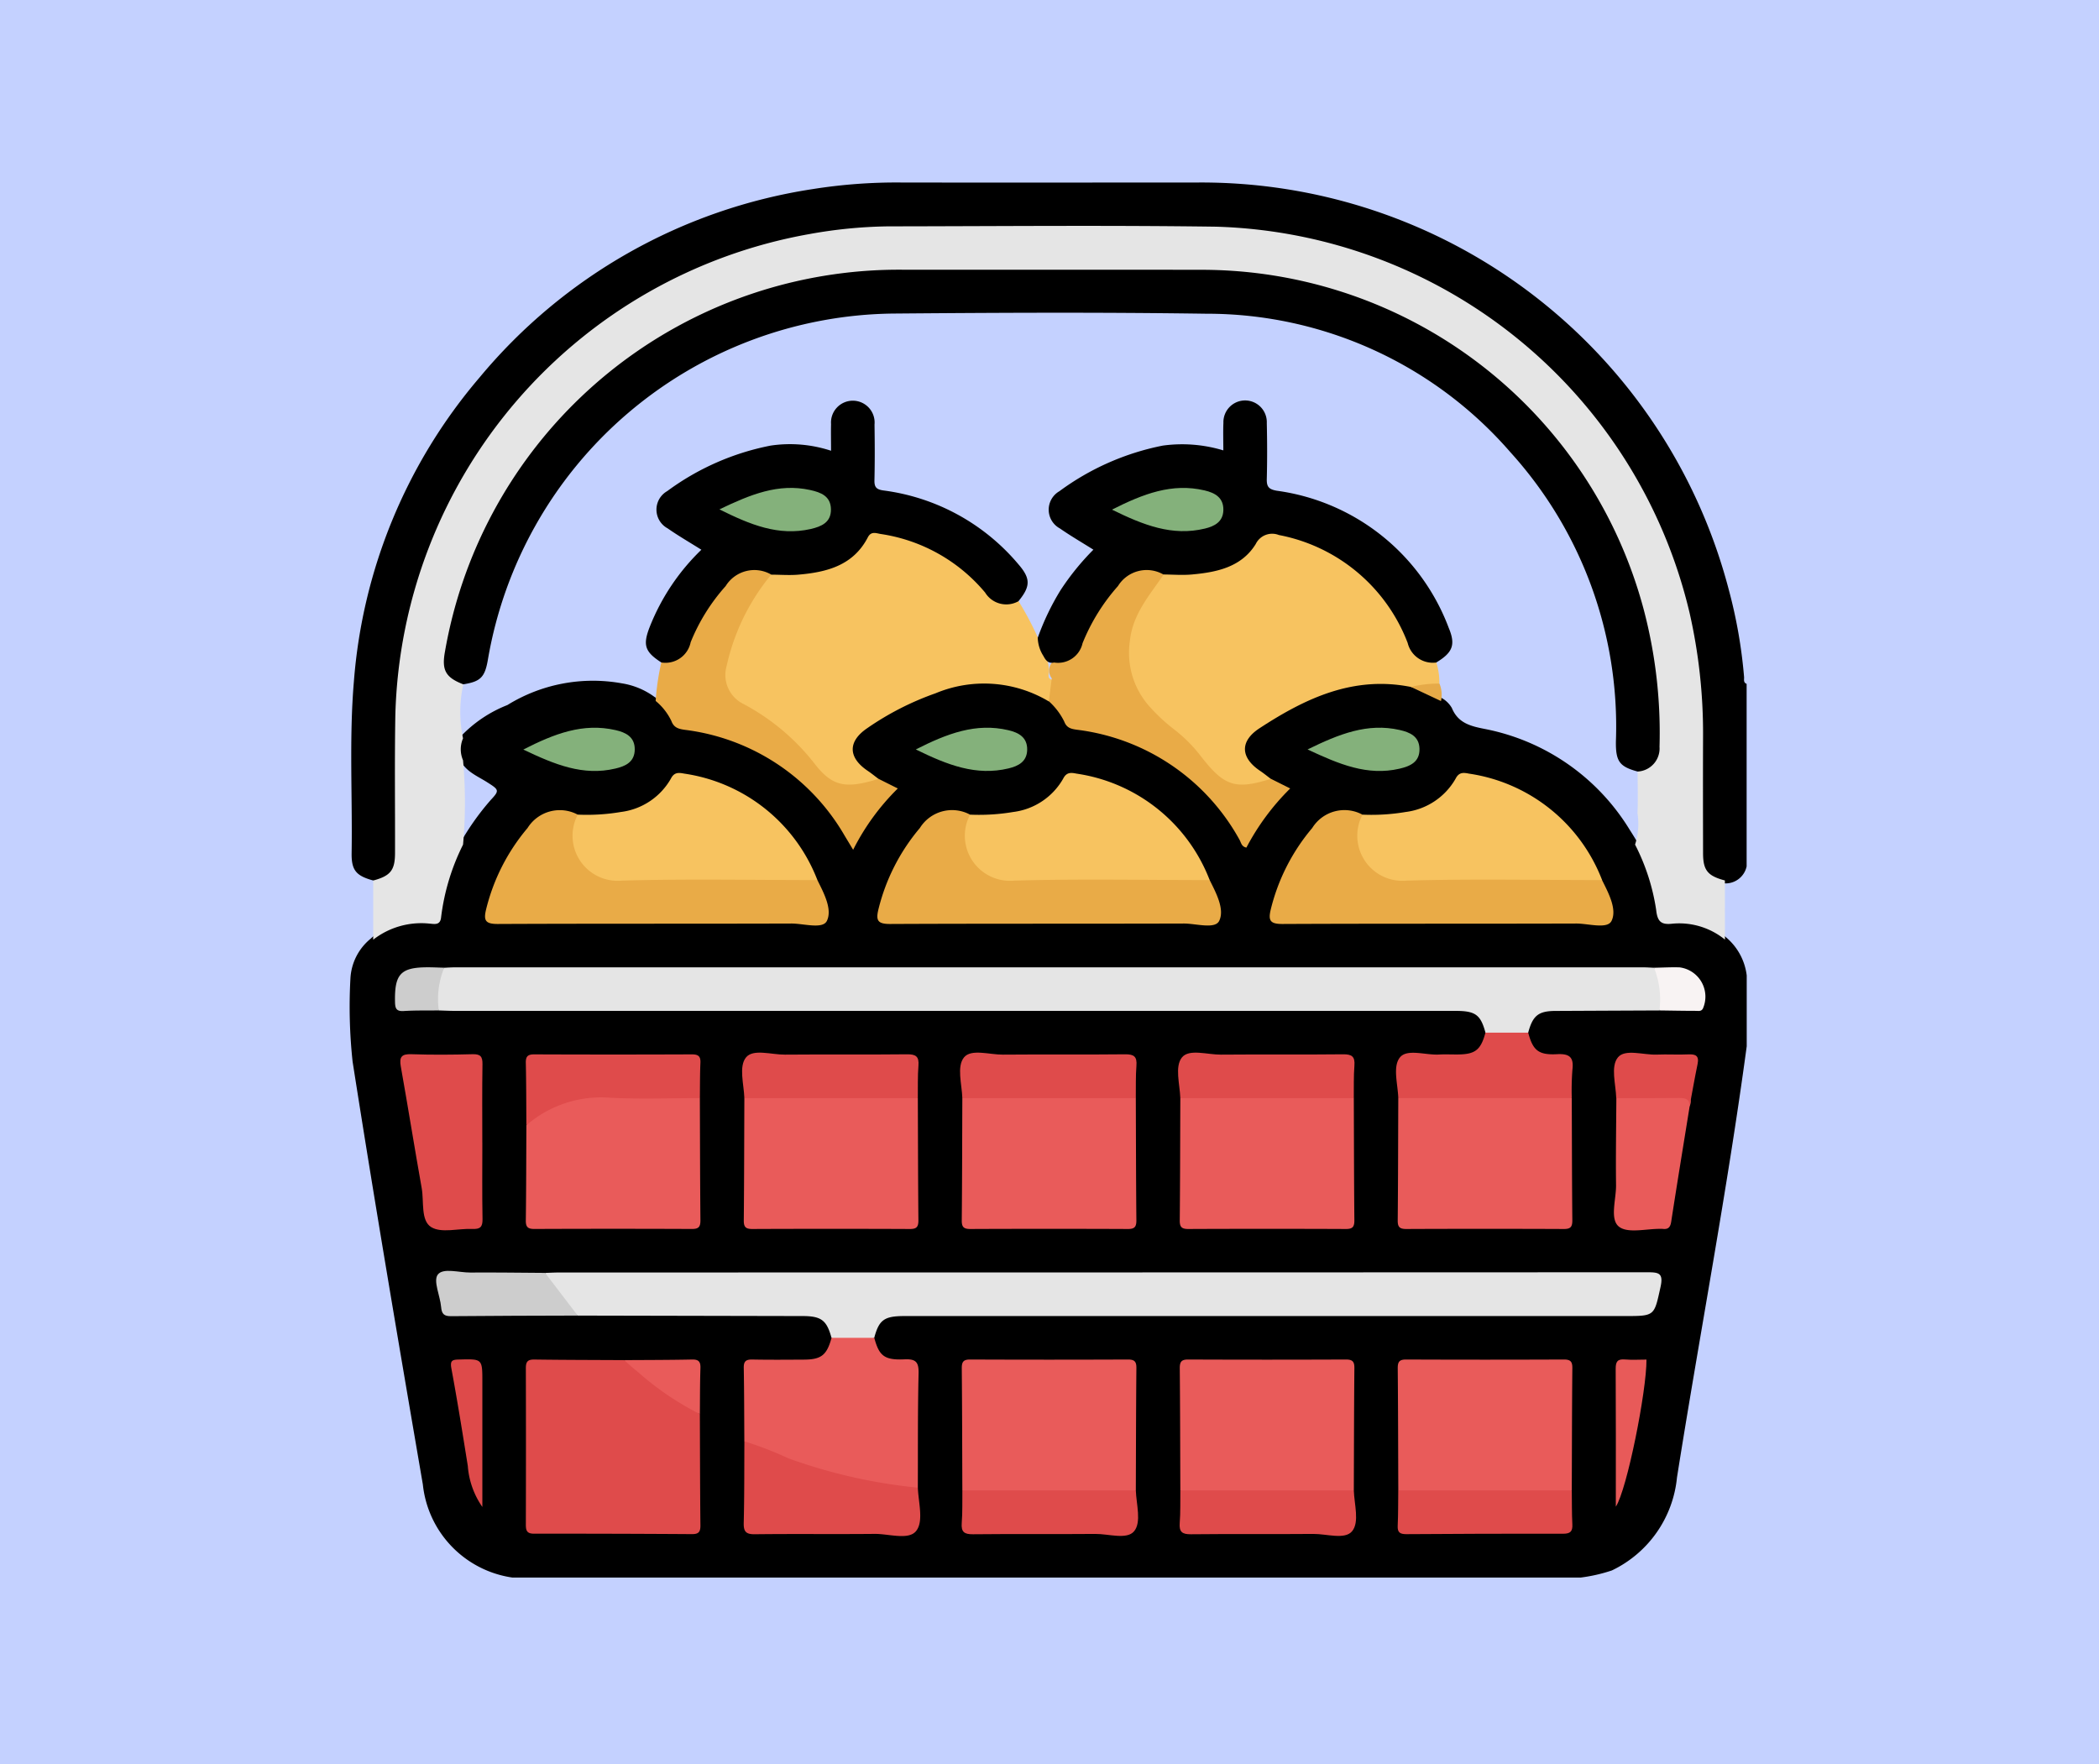<svg xmlns="http://www.w3.org/2000/svg" xmlns:xlink="http://www.w3.org/1999/xlink" width="138" height="116" viewBox="0 0 138 116">
  <defs>
    <clipPath id="clip-path">
      <rect id="Rectángulo_38695" data-name="Rectángulo 38695" width="91.832" height="91.721" fill="none"/>
    </clipPath>
  </defs>
  <g id="Grupo_161645" data-name="Grupo 161645" transform="translate(-722 -7519)">
    <rect id="Rectángulo_36141" data-name="Rectángulo 36141" width="138" height="116" transform="translate(722 7519)" fill="#c4d1ff"/>
    <g id="Grupo_161755" data-name="Grupo 161755" transform="translate(745 7531)">
      <g id="Grupo_161755-2" data-name="Grupo 161755" clip-path="url(#clip-path)">
        <path id="Trazado_142588" data-name="Trazado 142588" d="M80.905,115.5H10.683A6.915,6.915,0,0,1,4.8,109.378C3.211,100.12,1.635,90.86.182,81.58a33.7,33.7,0,0,1-.144-5.444A3.61,3.61,0,0,1,1.367,73.5,4.562,4.562,0,0,1,4.8,72.274c.646.039.965-.178,1.055-.871a14.283,14.283,0,0,1,1.325-4.057,16.969,16.969,0,0,1,2.087-2.971c.584-.623.54-.668-.219-1.151C8.387,62.8,7.6,62.509,7.24,61.717a1.689,1.689,0,0,1,.042-1.506,8.5,8.5,0,0,1,3.076-2.074,10.7,10.7,0,0,1,7.536-1.426,4.91,4.91,0,0,1,2.12.88,3.657,3.657,0,0,1,1.25,1.368,1.078,1.078,0,0,0,.914.614,14.33,14.33,0,0,1,10.439,6.91c.4.624.585.475.9-.028a13.4,13.4,0,0,1,1.294-1.818c.843-.952.833-.964-.276-1.553a10.456,10.456,0,0,1-1.093-.775,1.556,1.556,0,0,1-.055-2.435c3.087-2.186,6.342-3.944,10.348-3.153a5.467,5.467,0,0,1,2.211.914,1.862,1.862,0,0,1,.689.685c.428,1.019,1.266,1.224,2.25,1.419a14.246,14.246,0,0,1,9.54,6.756c.322.511.514.563.848.024a13.563,13.563,0,0,1,1.34-1.889c.836-.943.825-.957-.288-1.548a12.173,12.173,0,0,1-1.025-.717,1.583,1.583,0,0,1-.051-2.559c3.139-2.159,6.42-3.951,10.466-3.052a6.577,6.577,0,0,1,2.116.947,1.752,1.752,0,0,1,.622.629c.408.99,1.217,1.194,2.175,1.38a14.374,14.374,0,0,1,9.528,6.644c.195.3.377.606.562.911a14.025,14.025,0,0,1,1.357,4.049c.107.761.462.992,1.184.966a4.176,4.176,0,0,1,3.2,1.11,3.878,3.878,0,0,1,1.38,2.523v4.657c-1.28,9.491-3.087,18.9-4.585,28.352a7.589,7.589,0,0,1-4.277,6.109,10.6,10.6,0,0,1-2.065.471" transform="translate(0 -23.783)"/>
        <path id="Trazado_142589" data-name="Trazado 142589" d="M1.611,45.89C.48,45.583.168,45.217.186,44.079.245,40.32.017,36.557.335,32.8A34.866,34.866,0,0,1,8.594,12.821,35.4,35.4,0,0,1,30.518.429a35.055,35.055,0,0,1,5.8-.43C42.79.011,49.268,0,55.745,0a35.83,35.83,0,0,1,34.988,26.79,32.358,32.358,0,0,1,1,5.715c.013.162-.064.369.168.455v12a1.414,1.414,0,0,1-1.517,1.114c-1.179-.266-1.581-.74-1.591-2-.023-2.746.018-5.492-.013-8.237A32.808,32.808,0,0,0,59.816,3.348a29.159,29.159,0,0,0-3.747-.24c-6.656.023-13.312-.009-19.968.016A31.9,31.9,0,0,0,15.78,10.186,32.118,32.118,0,0,0,3.524,32.1c-.464,3.774-.149,7.572-.226,11.359A6.045,6.045,0,0,1,3.221,44.8a1.3,1.3,0,0,1-1.61,1.093" transform="translate(-0.068 0)"/>
        <path id="Trazado_142590" data-name="Trazado 142590" d="M8.579,35.062a8.351,8.351,0,0,0-.018,3.552,1.808,1.808,0,0,0,0,1.442,30.85,30.85,0,0,1,0,5.546,14.607,14.607,0,0,0-1.44,4.753c-.049.585-.457.46-.782.438a5.145,5.145,0,0,0-3.685,1.059q0-1.945,0-3.89c1.134-.305,1.433-.671,1.435-1.806.008-3.014-.031-6.028.02-9.042A33,33,0,0,1,31.327,5.461a31.147,31.147,0,0,1,5.155-.508c7.192-.008,14.385-.078,21.575.021A32.976,32.976,0,0,1,89.206,30.389a35.733,35.733,0,0,1,.881,7.98c-.01,2.6-.005,5.192,0,7.788,0,1.134.3,1.5,1.435,1.8q0,1.945.005,3.89a4.762,4.762,0,0,0-3.5-1.043c-.722.076-.944-.179-1.023-.906a13.851,13.851,0,0,0-1.388-4.3,4.454,4.454,0,0,0,.159-2.068c.042-.911.009-1.825.008-2.738,1.085-.565,1.221-1.51,1.21-2.63a29.535,29.535,0,0,0-9.5-22.051A28.844,28.844,0,0,0,59.856,8.2c-1.493-.136-2.978-.142-4.468-.145q-9-.014-18,0a30.077,30.077,0,0,0-29.731,24.6,2.287,2.287,0,0,0,.922,2.407" transform="translate(-1.118 -2.071)" fill="#e5e5e5"/>
        <path id="Trazado_142591" data-name="Trazado 142591" d="M78.709,93.4c-.323-1.186-.66-1.43-1.988-1.43l-65.755,0c-.357,0-.714-.019-1.071-.028a2.41,2.41,0,0,1,.356-2.807c.238-.01.475-.028.713-.028q39.058,0,78.115,0c.238,0,.476.019.714.028a2.443,2.443,0,0,1,.354,2.807q-3.42.015-6.84.031c-1.119.006-1.489.306-1.79,1.43a3.2,3.2,0,0,1-2.81,0" transform="translate(-4.046 -37.509)" fill="#e5e5e5"/>
        <path id="Trazado_142592" data-name="Trazado 142592" d="M22.173,123.773c.328-.01.655-.028.983-.028q35.735,0,71.471-.014c.763,0,1.085.045.877.979-.42,1.886-.353,1.9-2.322,1.9H45.8c-1.332,0-1.671.246-1.989,1.43a3.2,3.2,0,0,1-2.81,0c-.314-1.155-.671-1.427-1.889-1.43l-14.8-.031a6.337,6.337,0,0,1-2.142-2.806" transform="translate(-9.334 -52.085)" fill="#e5e5e5"/>
        <path id="Trazado_142593" data-name="Trazado 142593" d="M61.764,44.144a20.4,20.4,0,0,1,1.272,2.4,3.287,3.287,0,0,1,.555,1.225,3.2,3.2,0,0,1,.167,1.114c-.076.349.081.4.316.471a1.451,1.451,0,0,1-.32,1.382,8.282,8.282,0,0,0-7.445-.536,18.885,18.885,0,0,0-4.5,2.3c-1.278.87-1.259,1.926.041,2.8.244.164.471.351.706.527a2.727,2.727,0,0,1-3.376.106A5.352,5.352,0,0,1,48.1,54.869a14.436,14.436,0,0,0-4.277-3.623,2.466,2.466,0,0,1-1.387-3.271,11.351,11.351,0,0,1,3.056-5.668c.927-.266,1.9-.046,2.837-.27a4.693,4.693,0,0,0,3.242-2.008c.423-.7,1.131-.582,1.775-.446a11.546,11.546,0,0,1,5.488,2.855,4.22,4.22,0,0,1,.566.571,2.5,2.5,0,0,0,2.363,1.134" transform="translate(-17.799 -16.62)" fill="#f7c360"/>
        <path id="Trazado_142594" data-name="Trazado 142594" d="M108.488,48.186a4.515,4.515,0,0,1,.2,1.391,2.33,2.33,0,0,1-1.877.218c-3.768-.752-6.927.74-9.947,2.715-1.3.848-1.269,1.924.033,2.8.244.164.472.351.707.528a2.726,2.726,0,0,1-2.99.34,2.969,2.969,0,0,1-.986-.763,47.442,47.442,0,0,0-3.85-3.856,5.669,5.669,0,0,1-.738-7.359,5.62,5.62,0,0,1,1.485-1.88c.984-.265,2.013-.042,3.008-.3a4.6,4.6,0,0,0,3.072-1.953c.427-.708,1.107-.6,1.757-.442a11.341,11.341,0,0,1,8.063,6.324c.47.988.9,1.924,2.057,2.236" transform="translate(-37.054 -16.632)" fill="#f7c360"/>
        <path id="Trazado_142595" data-name="Trazado 142595" d="M31.425,137.227c.01,2.445.011,4.891.037,7.336,0,.433-.143.558-.565.555q-5.191-.034-10.381-.029c-.466,0-.533-.211-.532-.6q.014-5.145,0-10.291c0-.428.134-.565.561-.559,1.968.028,3.936.028,5.9.039a3.334,3.334,0,0,1,1.131.682c1.2,1.068,2.6,1.859,3.846,2.867" transform="translate(-8.412 -56.256)" fill="#df4b4b"/>
        <path id="Trazado_142596" data-name="Trazado 142596" d="M119.018,142.242c-.01-2.681-.012-5.363-.037-8.044,0-.424.124-.562.555-.56q5.185.022,10.37,0c.43,0,.559.135.555.56-.025,2.681-.027,5.363-.037,8.044a1.526,1.526,0,0,1-1.182.288q-4.52.014-9.041,0a1.526,1.526,0,0,1-1.182-.288" transform="translate(-50.086 -56.256)" fill="#e95b5a"/>
        <path id="Trazado_142597" data-name="Trazado 142597" d="M94.269,142.242c-.01-2.681-.012-5.363-.037-8.044,0-.424.124-.562.555-.56q5.185.022,10.37,0c.43,0,.559.135.555.56-.025,2.681-.027,5.363-.037,8.044a1.526,1.526,0,0,1-1.182.288q-4.52.014-9.041,0a1.526,1.526,0,0,1-1.182-.288" transform="translate(-39.667 -56.256)" fill="#e95b5a"/>
        <path id="Trazado_142598" data-name="Trazado 142598" d="M69.519,142.242c-.01-2.681-.012-5.363-.037-8.044,0-.424.124-.562.555-.56q5.185.022,10.37,0c.43,0,.559.135.555.56-.025,2.681-.027,5.363-.037,8.044a1.526,1.526,0,0,1-1.182.288q-4.52.014-9.041,0a1.526,1.526,0,0,1-1.182-.288" transform="translate(-29.249 -56.256)" fill="#e95b5a"/>
        <path id="Trazado_142599" data-name="Trazado 142599" d="M130.423,103.744c.01,2.681.012,5.363.037,8.044,0,.424-.124.562-.555.56q-5.185-.022-10.37,0c-.43,0-.559-.135-.555-.56.025-2.681.027-5.363.037-8.044a1.526,1.526,0,0,1,1.182-.288q4.52-.014,9.041,0a1.526,1.526,0,0,1,1.182.288" transform="translate(-50.086 -43.547)" fill="#e95b5a"/>
        <path id="Trazado_142600" data-name="Trazado 142600" d="M105.674,103.744c.01,2.681.012,5.363.037,8.044,0,.424-.124.562-.555.56q-5.185-.022-10.37,0c-.43,0-.559-.135-.555-.56.025-2.681.027-5.363.037-8.044a1.526,1.526,0,0,1,1.182-.288q4.52-.014,9.041,0a1.526,1.526,0,0,1,1.182.288" transform="translate(-39.667 -43.547)" fill="#e95b5a"/>
        <path id="Trazado_142601" data-name="Trazado 142601" d="M80.924,103.744c.01,2.681.012,5.363.037,8.044,0,.424-.124.562-.555.56q-5.185-.022-10.37,0c-.43,0-.559-.135-.555-.56.025-2.681.027-5.363.037-8.044a1.526,1.526,0,0,1,1.182-.288q4.52-.014,9.041,0a1.526,1.526,0,0,1,1.182.288" transform="translate(-29.249 -43.547)" fill="#e95b5a"/>
        <path id="Trazado_142602" data-name="Trazado 142602" d="M56.174,103.744c.01,2.681.012,5.363.037,8.044,0,.424-.124.562-.555.56q-5.185-.022-10.37,0c-.43,0-.559-.135-.555-.56.025-2.681.027-5.363.037-8.044a1.526,1.526,0,0,1,1.182-.288q4.52-.014,9.041,0a1.526,1.526,0,0,1,1.182.288" transform="translate(-18.83 -43.547)" fill="#e95b5a"/>
        <path id="Trazado_142603" data-name="Trazado 142603" d="M31.425,103.734c.01,2.682.012,5.363.037,8.044,0,.425-.126.561-.555.559q-5.185-.022-10.371,0c-.432,0-.559-.139-.554-.562.027-2.085.027-4.171.037-6.256a4.508,4.508,0,0,1,3.713-1.984c2.338-.2,4.694-.072,7.042-.05a.876.876,0,0,1,.65.248" transform="translate(-8.412 -43.538)" fill="#e95b5a"/>
        <path id="Trazado_142604" data-name="Trazado 142604" d="M50.5,131.173h2.81c.316,1.184.657,1.477,1.984,1.416.745-.034.947.174.929.925-.06,2.5-.039,5.007-.049,7.511a.832.832,0,0,1-.749.18,33.922,33.922,0,0,1-10-2.779,1.807,1.807,0,0,1-.658-.446c-.01-1.609-.008-3.218-.038-4.827-.009-.436.143-.561.564-.552,1.132.023,2.265.012,3.4.006s1.5-.3,1.807-1.434" transform="translate(-18.83 -55.218)" fill="#e95b5a"/>
        <path id="Trazado_142605" data-name="Trazado 142605" d="M37.2,75.856c.43.86.992,1.92.625,2.68-.273.566-1.523.174-2.334.176-6.437.021-12.875,0-19.313.03-.815,0-.932-.24-.76-.956a13.094,13.094,0,0,1,2.726-5.353,2.5,2.5,0,0,1,3.3-.88,1.4,1.4,0,0,1-.011.877,2.586,2.586,0,0,0,2.575,3.141c.954.051,1.91.014,2.865.015,3.015,0,6.029,0,9.043,0a1.773,1.773,0,0,1,1.282.266" transform="translate(-6.46 -29.994)" fill="#e9ab47"/>
        <path id="Trazado_142606" data-name="Trazado 142606" d="M81.744,75.855c.431.86.994,1.92.627,2.68-.273.566-1.523.174-2.334.177-6.437.02-12.875,0-19.313.03-.815,0-.932-.24-.76-.957a13.088,13.088,0,0,1,2.726-5.353,2.494,2.494,0,0,1,3.3-.88,1.4,1.4,0,0,1-.011.876,2.586,2.586,0,0,0,2.575,3.141c.953.051,1.909.014,2.864.016,3.015,0,6.028,0,9.042,0a1.773,1.773,0,0,1,1.282.265" transform="translate(-25.213 -29.994)" fill="#e9ab47"/>
        <path id="Trazado_142607" data-name="Trazado 142607" d="M126.294,75.855c.431.86.994,1.92.627,2.68-.273.566-1.523.174-2.334.177-6.437.02-12.875,0-19.313.03-.815,0-.932-.24-.76-.957a13.088,13.088,0,0,1,2.726-5.353,2.493,2.493,0,0,1,3.3-.88,1.4,1.4,0,0,1-.011.876,2.586,2.586,0,0,0,2.575,3.141c.953.051,1.909.014,2.864.016,3.014,0,6.028,0,9.042,0a1.773,1.773,0,0,1,1.282.265" transform="translate(-43.967 -29.994)" fill="#e9ab47"/>
        <path id="Trazado_142608" data-name="Trazado 142608" d="M41.357,74.083c-4.283,0-8.569-.087-12.849.036a2.965,2.965,0,0,1-2.9-4.339,13.366,13.366,0,0,0,2.839-.175,4.4,4.4,0,0,0,3.283-2.193c.223-.438.522-.395.88-.328a11.1,11.1,0,0,1,8.752,7" transform="translate(-10.621 -28.222)" fill="#f7c360"/>
        <path id="Trazado_142609" data-name="Trazado 142609" d="M85.9,74.083c-4.283,0-8.569-.087-12.848.036a2.965,2.965,0,0,1-2.9-4.338,13.442,13.442,0,0,0,2.839-.175,4.4,4.4,0,0,0,3.283-2.193c.223-.438.522-.4.88-.328a11.1,11.1,0,0,1,8.751,7" transform="translate(-29.374 -28.222)" fill="#f7c360"/>
        <path id="Trazado_142610" data-name="Trazado 142610" d="M130.455,74.083c-4.283,0-8.569-.087-12.848.036a2.965,2.965,0,0,1-2.9-4.338,13.442,13.442,0,0,0,2.839-.175,4.4,4.4,0,0,0,3.283-2.193c.223-.438.522-.4.88-.328a11.1,11.1,0,0,1,8.751,7" transform="translate(-48.128 -28.222)" fill="#f7c360"/>
        <path id="Trazado_142611" data-name="Trazado 142611" d="M86.912,44.114c-.922,1.363-2.039,2.6-2.219,4.372a5.3,5.3,0,0,0,1.2,4.2,11.628,11.628,0,0,0,1.75,1.64,9.548,9.548,0,0,1,1.693,1.7c1.545,2,2.274,2.26,4.629,1.517l1.269.635a15.748,15.748,0,0,0-2.88,3.888c-.331-.066-.348-.339-.458-.526a14.181,14.181,0,0,0-10.683-7.223c-.368-.052-.675-.113-.832-.533a4.38,4.38,0,0,0-1.014-1.338q.095-.757.19-1.511a.819.819,0,0,1,.074-1.095,2.584,2.584,0,0,0,2-1.893,10.334,10.334,0,0,1,2.853-3.939,1.739,1.739,0,0,1,2.427.1" transform="translate(-33.409 -18.34)" fill="#e9ab47"/>
        <path id="Trazado_142612" data-name="Trazado 142612" d="M42.328,44.114a14.257,14.257,0,0,0-2.936,6.016A2.121,2.121,0,0,0,40.458,52.6a14.617,14.617,0,0,1,4.737,3.971c1.151,1.479,2.039,1.65,4.185.972l1.267.635a15.335,15.335,0,0,0-2.935,4.03c-.23-.38-.389-.646-.55-.91a14.133,14.133,0,0,0-10.5-6.974c-.4-.057-.734-.126-.9-.583a3.883,3.883,0,0,0-1.034-1.318,15.992,15.992,0,0,1,.372-2.534c1.17-.282,1.644-1.182,2.065-2.2a10.189,10.189,0,0,1,2.736-3.686,1.737,1.737,0,0,1,2.422.106" transform="translate(-14.621 -18.339)" fill="#e9ab47"/>
        <path id="Trazado_142613" data-name="Trazado 142613" d="M11.124,104.817c0,1.668-.019,3.336.012,5,.009.517-.158.666-.659.644-.921-.041-2.041.294-2.714-.119-.7-.432-.468-1.675-.626-2.563-.474-2.664-.9-5.336-1.374-8-.111-.625.049-.829.7-.806,1.339.047,2.68.036,4.02,0,.511-.012.658.149.65.654-.028,1.727-.011,3.455-.011,5.182" transform="translate(-2.412 -41.664)" fill="#df4b4b"/>
        <path id="Trazado_142614" data-name="Trazado 142614" d="M44.766,142.928a22.564,22.564,0,0,1,2.885,1.114,35.179,35.179,0,0,0,8.52,1.932c.034.977.4,2.222-.12,2.856-.5.609-1.789.173-2.728.183-2.62.026-5.241-.009-7.862.023-.593.007-.752-.171-.738-.749.044-1.785.033-3.572.043-5.358" transform="translate(-18.826 -60.166)" fill="#df4b4b"/>
        <path id="Trazado_142615" data-name="Trazado 142615" d="M130.342,100.829H118.936c-.029-.919-.384-2.085.114-2.684.477-.572,1.679-.132,2.56-.181.416-.024.834,0,1.251-.005,1.135-.01,1.5-.3,1.805-1.434h2.81c.308,1.157.667,1.481,1.892,1.416.811-.043,1.117.186,1.016,1.014a17.7,17.7,0,0,0-.043,1.873" transform="translate(-50.004 -40.633)" fill="#df4b4b"/>
        <path id="Trazado_142616" data-name="Trazado 142616" d="M148.5,104.293c-.407,2.526-.823,5.05-1.212,7.578-.06.387-.224.511-.579.463-.03,0-.06,0-.089,0-.95-.017-2.188.322-2.771-.149-.611-.494-.175-1.785-.186-2.725-.023-1.907.01-3.815.02-5.722a.875.875,0,0,1,.645-.263,35.3,35.3,0,0,1,3.57.013c.466.031.836.213.6.805" transform="translate(-60.415 -43.542)" fill="#e95b5a"/>
        <path id="Trazado_142617" data-name="Trazado 142617" d="M31.425,101.867c-1.965,0-3.933.076-5.894-.024a7.5,7.5,0,0,0-5.512,1.81c-.01-1.369-.006-2.738-.037-4.105-.01-.43.137-.559.561-.557q5.179.021,10.358,0c.423,0,.58.126.561.556-.035.772-.027,1.547-.036,2.32" transform="translate(-8.412 -41.671)" fill="#df4b4b"/>
        <path id="Trazado_142618" data-name="Trazado 142618" d="M105.593,101.784H94.187c-.031-.918-.382-2.082.112-2.682.473-.574,1.675-.17,2.555-.178,2.678-.024,5.357.008,8.036-.022.581-.006.789.151.743.742-.056.71-.031,1.426-.041,2.14" transform="translate(-39.586 -41.587)" fill="#df4b4b"/>
        <path id="Trazado_142619" data-name="Trazado 142619" d="M80.843,101.784H69.437c-.031-.918-.382-2.082.112-2.682.473-.574,1.675-.17,2.555-.178,2.678-.024,5.357.008,8.036-.022.581-.006.789.151.743.742-.056.71-.031,1.426-.041,2.14" transform="translate(-29.167 -41.587)" fill="#df4b4b"/>
        <path id="Trazado_142620" data-name="Trazado 142620" d="M56.093,101.784H44.687c-.031-.918-.382-2.082.112-2.682.473-.574,1.675-.17,2.555-.178,2.678-.024,5.357.008,8.035-.022.581-.006.789.151.743.742-.056.71-.031,1.426-.041,2.14" transform="translate(-18.748 -41.587)" fill="#df4b4b"/>
        <path id="Trazado_142621" data-name="Trazado 142621" d="M119.017,148.5h11.405c.01.745,0,1.492.037,2.236.024.47-.145.613-.613.611q-5.149-.01-10.3.028c-.415,0-.591-.108-.57-.549.037-.774.027-1.551.037-2.326" transform="translate(-50.084 -62.511)" fill="#df4b4b"/>
        <path id="Trazado_142622" data-name="Trazado 142622" d="M69.512,148.5H80.918c.031.918.382,2.082-.112,2.682-.473.574-1.675.17-2.555.178-2.679.024-5.357-.008-8.036.022-.581.006-.789-.151-.743-.742.056-.71.031-1.426.041-2.14" transform="translate(-29.242 -62.511)" fill="#df4b4b"/>
        <path id="Trazado_142623" data-name="Trazado 142623" d="M94.262,148.5h11.405c.031.918.382,2.082-.112,2.682-.473.574-1.675.17-2.555.178-2.678.024-5.357-.008-8.036.022-.581.006-.789-.151-.743-.742.056-.71.031-1.426.041-2.14" transform="translate(-39.66 -62.511)" fill="#df4b4b"/>
        <path id="Trazado_142624" data-name="Trazado 142624" d="M16.965,123.707l2.142,2.806c-2.775.01-5.55.011-8.324.039-.461.005-.617-.145-.655-.6-.063-.737-.534-1.719-.219-2.134.347-.46,1.394-.13,2.134-.135,1.64-.012,3.281.013,4.922.023" transform="translate(-4.126 -52.019)" fill="#cdcdcd"/>
        <path id="Trazado_142625" data-name="Trazado 142625" d="M148.5,102.344c.023-.485-.258-.568-.674-.563-1.381.017-2.762.008-4.143.009-.028-.919-.385-2.086.115-2.684.478-.571,1.679-.141,2.561-.178.684-.03,1.372.019,2.057-.014.488-.023.728.088.614.636-.192.929-.354,1.863-.529,2.8" transform="translate(-60.422 -41.593)" fill="#df4b4b"/>
        <path id="Trazado_142626" data-name="Trazado 142626" d="M108.743,63.331c2.085-1.022,3.941-1.757,6.051-1.281.675.152,1.284.417,1.307,1.23.025.869-.6,1.151-1.312,1.316-2.114.489-3.958-.288-6.046-1.264" transform="translate(-45.776 -26.058)" fill="#84b17b"/>
        <path id="Trazado_142627" data-name="Trazado 142627" d="M64.26,63.331c2.065-1.047,3.953-1.766,6.088-1.266.677.159,1.252.47,1.236,1.291-.016.773-.577,1.065-1.215,1.219-2.138.516-4.029-.222-6.108-1.245" transform="translate(-27.051 -26.058)" fill="#84b17b"/>
        <path id="Trazado_142628" data-name="Trazado 142628" d="M19.7,63.338c2.056-1.05,3.935-1.766,6.068-1.277.677.155,1.265.452,1.258,1.272s-.6,1.1-1.277,1.256c-2.114.5-3.972-.258-6.048-1.25" transform="translate(-8.294 -26.059)" fill="#84b17b"/>
        <path id="Trazado_142629" data-name="Trazado 142629" d="M13.546,143.322a5.408,5.408,0,0,1-.956-2.695c-.342-2.141-.685-4.281-1.08-6.412-.1-.538.078-.575.517-.585,1.521-.038,1.52-.052,1.52,1.464v8.228" transform="translate(-4.834 -56.248)" fill="#de4a4a"/>
        <path id="Trazado_142630" data-name="Trazado 142630" d="M143.736,143.3c0-3.156.009-6.108-.009-9.059,0-.458.112-.651.6-.611s.95.008,1.424.008c.014,2.063-1.283,8.552-2.011,9.663" transform="translate(-60.503 -56.251)" fill="#e85a59"/>
        <path id="Trazado_142631" data-name="Trazado 142631" d="M36.125,137.227a19.3,19.3,0,0,1-4.119-2.808c-.3-.229-.573-.493-.858-.741,1.486-.01,2.973-.008,4.459-.039.427-.009.57.13.556.557-.034,1.009-.027,2.02-.037,3.031" transform="translate(-13.112 -56.256)" fill="#e95b5a"/>
        <path id="Trazado_142632" data-name="Trazado 142632" d="M148.439,91.94a5.711,5.711,0,0,0-.354-2.807c.561-.01,1.122-.043,1.681-.025a1.942,1.942,0,0,1,1.528,2.712c-.113.2-.3.147-.464.147-.8,0-1.594-.017-2.39-.027" transform="translate(-62.337 -37.508)" fill="#f8f3f3"/>
        <path id="Trazado_142633" data-name="Trazado 142633" d="M8.361,89.134a5.459,5.459,0,0,0-.356,2.807c-.768.01-1.537-.009-2.3.039-.49.031-.571-.163-.579-.606-.035-1.829.37-2.272,2.175-2.269.354,0,.708.019,1.062.028" transform="translate(-2.156 -37.51)" fill="#cdcdcd"/>
        <path id="Trazado_142634" data-name="Trazado 142634" d="M120.476,57.109a7.764,7.764,0,0,1,1.877-.218,1.914,1.914,0,0,1,.1,1.148l-1.977-.93" transform="translate(-50.715 -23.948)" fill="#e6aa48"/>
        <path id="Trazado_142635" data-name="Trazado 142635" d="M11.955,37.158c-1.153-.443-1.425-.917-1.213-2.115A30.292,30.292,0,0,1,36.879,10.127a29.9,29.9,0,0,1,3.75-.228c6.565.01,13.13-.007,19.694.007A30.08,30.08,0,0,1,89.56,32.236,31.782,31.782,0,0,1,90.6,41.265a1.519,1.519,0,0,1-1.44,1.627c-1.186-.323-1.447-.658-1.427-1.99a26.85,26.85,0,0,0-6.942-19.009,26.413,26.413,0,0,0-19.981-9.1c-6.864-.1-13.731-.069-20.6-.011A27.358,27.358,0,0,0,13.578,35.495c-.2,1.2-.482,1.48-1.622,1.663" transform="translate(-4.494 -4.167)"/>
        <path id="Trazado_142636" data-name="Trazado 142636" d="M86.389,36.2a2.215,2.215,0,0,0-3,.751,12.91,12.91,0,0,0-2.33,3.76,1.649,1.649,0,0,1-1.872,1.268c-.375.089-.552-.143-.7-.428a2.316,2.316,0,0,1-.373-1.2,16.571,16.571,0,0,1,1.5-3.129,16.763,16.763,0,0,1,2.158-2.661c-.763-.481-1.5-.907-2.2-1.395a1.4,1.4,0,0,1-.036-2.448,17,17,0,0,1,6.8-3,9.344,9.344,0,0,1,3.979.315c0-.642-.021-1.228.005-1.812a1.427,1.427,0,1,1,2.852.017c.028,1.222.031,2.445,0,3.667-.014.512.122.69.664.781a14.106,14.106,0,0,1,11.3,9.022c.464,1.112.256,1.62-.826,2.272a1.7,1.7,0,0,1-1.874-1.283,11.337,11.337,0,0,0-8.47-7.1,1.2,1.2,0,0,0-1.522.594c-.94,1.517-2.551,1.851-4.188,2-.62.057-1.251.005-1.877,0" transform="translate(-32.886 -10.422)"/>
        <path id="Trazado_142637" data-name="Trazado 142637" d="M41.86,36.2a2.218,2.218,0,0,0-3,.756,12.6,12.6,0,0,0-2.3,3.691,1.691,1.691,0,0,1-1.926,1.331c-1.1-.709-1.236-1.152-.749-2.38a14.368,14.368,0,0,1,3.379-5.032c-.778-.49-1.519-.917-2.217-1.405a1.4,1.4,0,0,1-.029-2.449,16.889,16.889,0,0,1,6.8-2.993,8.638,8.638,0,0,1,3.972.339c0-.641-.014-1.2,0-1.755a1.434,1.434,0,1,1,2.858.033c.018,1.222.023,2.446-.005,3.668-.01.454.136.6.589.664a13.931,13.931,0,0,1,8.879,4.858c.807.931.8,1.45,0,2.424a1.631,1.631,0,0,1-2.191-.569,11.057,11.057,0,0,0-6.86-3.85c-.3-.047-.632-.206-.852.219-.959,1.854-2.7,2.293-4.569,2.454-.591.051-1.191,0-1.786,0" transform="translate(-14.152 -10.423)"/>
        <path id="Trazado_142638" data-name="Trazado 142638" d="M86.532,36.105c2.068-1.046,3.955-1.766,6.09-1.265.677.159,1.252.471,1.235,1.292-.017.773-.579,1.065-1.217,1.218-2.138.515-4.028-.223-6.108-1.246" transform="translate(-36.426 -14.598)" fill="#84b17b"/>
        <path id="Trazado_142639" data-name="Trazado 142639" d="M41.97,36.083c2.045-.981,3.872-1.729,5.958-1.272.707.155,1.356.4,1.37,1.266s-.625,1.136-1.334,1.3c-2.111.475-3.953-.273-5.994-1.29" transform="translate(-17.667 -14.596)" fill="#84b17b"/>
      </g>
    </g>
  </g>
</svg>
